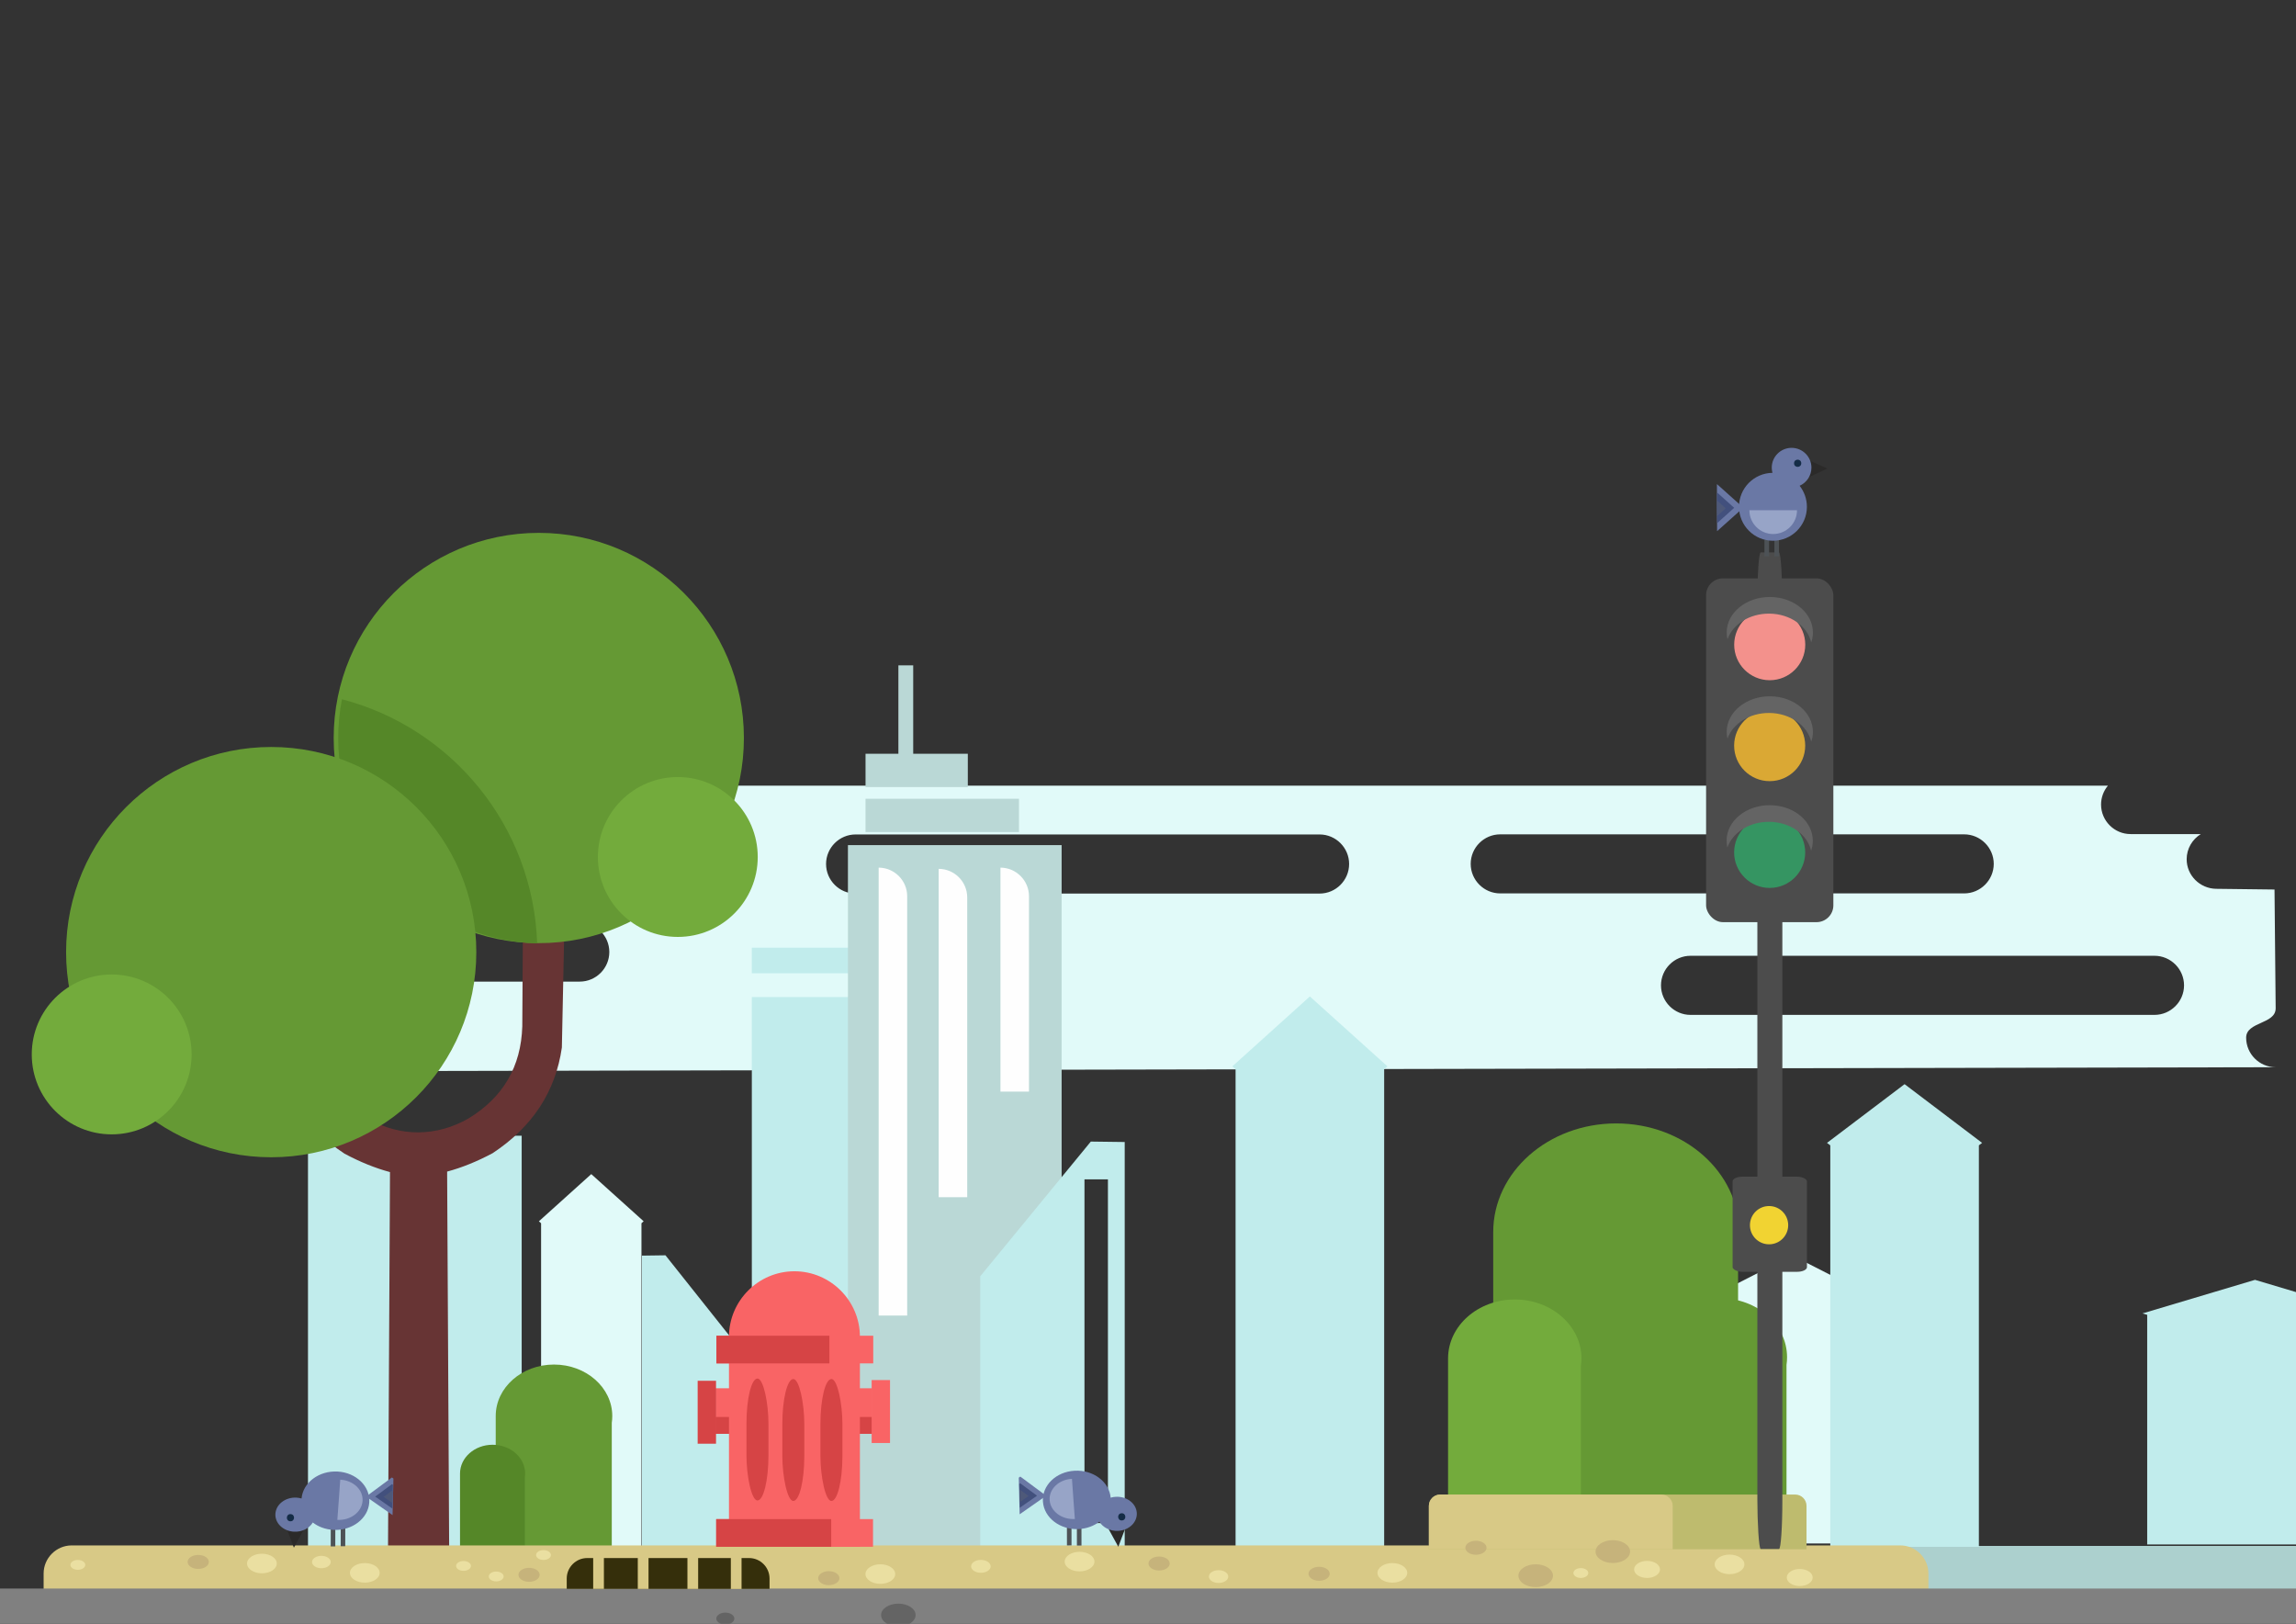 <?xml version="1.0" encoding="UTF-8"?>
<!DOCTYPE svg PUBLIC "-//W3C//DTD SVG 1.1//EN" "http://www.w3.org/Graphics/SVG/1.1/DTD/svg11.dtd">
<!-- Creator: CorelDRAW X8 -->
<svg xmlns="http://www.w3.org/2000/svg" xml:space="preserve" width="420mm" height="297mm" version="1.1" style="shape-rendering:geometricPrecision; text-rendering:geometricPrecision; image-rendering:optimizeQuality; fill-rule:evenodd; clip-rule:evenodd"
viewBox="0 0 42000 29700"
 xmlns:xlink="http://www.w3.org/1999/xlink">
 <rect x="0" y="0" width="42000" height="29700" fill="#333333" stroke="none"/>
 <defs>
  <style type="text/css">
   <![CDATA[
    .fil11 {fill:#FEFEFE}
    .fil30 {fill:#2B2A29}
    .fil34 {fill:#142C46}
    .fil15 {fill:#352F0B}
    .fil21 {fill:#359562}
    .fil32 {fill:#42507D}
    .fil18 {fill:#4C4C4C}
    .fil29 {fill:#4D5256}
    .fil33 {fill:#4E5979}
    .fil8 {fill:#558728}
    .fil25 {fill:#646464}
    .fil22 {fill:#646464}
    .fil24 {fill:#656565}
    .fil7 {fill:#659934}
    .fil3 {fill:#673434}
    .fil31 {fill:#6A78A5}
    .fil6 {fill:#73AB3C}
    .fil9 {fill:#73AB3C}
    .fil14 {fill:gray}
    .fil5 {fill:#86B757}
    .fil35 {fill:#97A4C7}
    .fil0 {fill:#ACD0CE}
    .fil10 {fill:#BAD8D6}
    .fil13 {fill:#BEBB6E}
    .fil2 {fill:#C1ECEC}
    .fil17 {fill:#C6B37B}
    .fil27 {fill:#D64445}
    .fil12 {fill:#D8C986}
    .fil20 {fill:#DAA834}
    .fil1 {fill:#E1FAF9}
    .fil16 {fill:#EADFA1}
    .fil23 {fill:#F1D332}
    .fil19 {fill:#F3918C}
    .fil28 {fill:#F96465}
    .fil26 {fill:#F96465}
    .fil4 {fill:#FDFDFE}
   ]]>
  </style>
 </defs>
 <g id="Слой_x0020_1">
  <path class="fil0" d="M34299 28274l9601 0c282,0 513,231 513,514l0 486 -10628 0 0 -486c0,-283 232,-514 514,-514z"/>
  <polygon class="fil1" points="9858,22337 10816,21474 11774,22337 11734,22373 11734,28274 9898,28274 9898,22373 "/>
  <rect class="fil2" x="5634" y="20772" width="3909" height="7510"/>
  <path class="fil1" d="M5685 14370l32874 0c-78,94 -125,214 -125,345l0 0c0,297 243,540 540,540l1285 0c-155,95 -259,266 -259,460l0 0c0,297 243,537 540,541l1067 13 21 2170c3,297 -540,243 -540,540l0 0c0,297 243,540 540,540l-36175 73c176,-90 298,-273 298,-483l0 0c0,-222 -137,-415 -330,-497 70,-91 112,-206 112,-329l0 0c0,-124 -42,-239 -113,-330l5186 0c297,0 540,-244 540,-541l0 0c0,-297 -243,-540 -540,-540l-4977 0c-97,-94 -230,-152 -375,-152l-33 0c5,-30 8,-60 8,-91l0 0c0,-297 -243,-540 -541,-540l-2234 0c140,-98 232,-260 232,-443l0 0c0,-4 0,-8 0,-12l0 -4c-1,-3 -1,-7 -1,-10l0 -2c0,-4 0,-8 -1,-12l0 -3c0,-3 -1,-7 -1,-10l0 -2c0,-4 -1,-8 -1,-12l-1 -4 -1 -8 -1 -4c0,-4 -1,-8 -2,-12l0 0 0 -1c0,-3 -1,-7 -2,-11l-1 -3c0,-3 -1,-6 -2,-10l0 -2c-1,-4 -2,-7 -3,-11l-1 -4 -2 -7 -1 -5c-1,-3 -2,-7 -3,-10l-1 -3c-1,-2 -2,-5 -3,-8l-1 -4c-1,-3 -2,-6 -3,-9l-3 -6 -2 -5 -2 -6 -3 -7 -1 -4 -4 -9 -2 -3 -3 -8 -2 -3 0 -1c-2,-3 -3,-5 -5,-8l0 0 -2 -6 -3 -4 -3 -5 -4 -8 -3 -5 -3 -6 -3 -4 -4 -6 -4 -6 -3 -6 -3 -4 -4 -6 -3 -4 0 0c-2,-2 -4,-5 -5,-7l-1 -1 -4 -5 -2 -3 -4 -5 0 -1 -6 -7 -5 -5 -2 -2 -5 -6 0 -1c-4,-4 -7,-8 -11,-12l-1 -1 -6 -6 -2 -2c-3,-3 -7,-7 -11,-11l0 0 -6 -6 -1 -1c-7,-6 -13,-11 -19,-17l-1 -1c-7,-5 -14,-11 -21,-16l0 -1 -7 -5 -2 -1c-6,-4 -13,-9 -20,-14l-2 -1c-7,-5 -15,-10 -22,-14l0 0c-8,-4 -15,-9 -23,-13l-1 0 2816 0c297,0 540,-243 540,-540l0 0c0,-93 -24,-181 -66,-258zm25239 3111l8487 0c297,0 541,243 541,541l0 0c0,297 -244,540 -541,540l-8487 0c-297,0 -540,-243 -540,-540l0 0c0,-298 243,-541 540,-541zm-3481 -2221l8487 0c297,0 541,243 541,540l0 0c0,297 -244,540 -541,540l-8487 0c-297,0 -540,-243 -540,-540l0 0c0,-297 243,-540 540,-540zm-11792 2l8488 0c297,0 540,243 540,540l0 0c0,298 -243,541 -540,541l-8488 0c-297,0 -540,-243 -540,-541l0 0c0,-297 243,-540 540,-540z"/>
  <path class="fil3" d="M7098 28287c0,0 12,-2283 36,-6850 -271,-73 -549,-185 -832,-337 -729,-481 -1151,-1125 -1266,-1932 0,0 -15,-679 -43,-2037 0,0 252,4 757,10 6,1093 10,1639 10,1639 22,737 349,1299 982,1685 583,334 1249,324 1830,-10 632,-386 960,-947 982,-1684 0,0 3,-547 10,-1639 504,-7 756,-10 756,-10 -28,1358 -42,2037 -42,2037 -116,807 -538,1451 -1266,1932 -283,151 -561,264 -833,337 24,4566 37,6849 37,6849 -413,0 -703,10 -1118,10z"/>
  <path class="fil4" d="M19393 24056c-107,269 -30,2822 -50,3380l339 -26 -33 -3366 -256 12z"/>
  <path class="fil5" d="M3147 19515l596 -80c-48,-229 -9,-158 -300,-176 -403,-67 -488,-25 -503,-460 -16,-433 -49,-518 362,-513l466 -76 -113 -163c-506,-63 -957,-19 -1042,491 -39,234 -23,467 92,670 197,350 167,175 442,307z"/>
  <path class="fil4" d="M19348 23965l300 26 40 -1804c-23,-262 -54,-259 -330,-227l-10 2005z"/>
  <path class="fil6" d="M1330 18339l-55 388c92,-55 185,-128 308,-177l4 632 419 55c53,-296 73,-646 -53,-889 -317,-60 -439,2 -623,-9z"/>
  <path class="fil6" d="M6675 15161c-99,439 -13,568 380,671l6 -864c-227,67 -187,37 -386,193z"/>
  <circle class="fil7" cx="9856" cy="13498" r="3752"/>
  <path class="fil8" d="M9826 17254c-2020,-59 -3639,-1716 -3639,-3750 0,-245 23,-484 68,-715 2005,523 3498,2314 3571,4465z"/>
  <circle class="fil7" cx="4961" cy="17414" r="3752"/>
  <circle class="fil9" cx="2043" cy="19285" r="1462"/>
  <circle class="fil9" cx="12399" cy="15674" r="1462"/>
  <path class="fil7" d="M11191 26022l0 2260 -2123 0 0 -2383c0,-521 477,-942 1066,-942 588,0 1066,421 1066,942 0,41 -3,83 -9,123z"/>
  <path class="fil8" d="M9601 27019l0 1263 -1186 0 0 -1332c0,-290 267,-526 595,-526 329,0 596,236 596,526 0,24 -2,47 -5,69z"/>
  <polygon class="fil2" points="13753,17333 16860,17333 16860,28315 13753,28315 13753,18236 16432,18236 16432,17801 13753,17801 "/>
  <rect class="fil10" x="15511" y="15457" width="3909" height="12858"/>
  <polygon class="fil2" points="12173,22959 13578,24726 13578,28274 11742,28274 11742,22965 "/>
  <path class="fil11" d="M16073 15869l0 0c287,0 522,235 522,523l0 7669 -522 0 0 -8192z"/>
  <path class="fil11" d="M17171 15891l0 0c287,0 522,235 522,522l0 5483 -522 0 0 -6005z"/>
  <path class="fil11" d="M18301 15869l0 0c287,0 522,235 522,523l0 3573 -522 0 0 -4096z"/>
  <rect class="fil10" x="15833" y="14609" width="2807" height="609"/>
  <polygon class="fil10" points="16434,12169 16705,12169 16705,13786 17704,13786 17704,14395 15833,14395 15833,13786 16434,13786 "/>
  <polygon class="fil2" points="22543,19503 23961,18225 25380,19503 25320,19557 25320,28291 22602,28291 22602,19557 "/>
  <path class="fil2" d="M19954 20879l-2023 2464 0 4945 2643 0 0 -7401 -620 -8zm-116 691l429 0 0 6287 -429 0 0 -6287z"/>
  <polygon class="fil1" points="31474,23631 32785,22962 34096,23631 34041,23659 34041,28230 31529,28230 31529,23659 "/>
  <polygon class="fil2" points="33421,20903 34840,19829 36258,20903 36199,20948 36199,28291 33481,28291 33481,20948 "/>
  <path class="fil7" d="M31794 22795l0 4767 -4479 0 0 -5028c0,-1097 1007,-1987 2249,-1987 1242,0 2249,890 2249,1987 0,88 -7,175 -19,261z"/>
  <path class="fil9" d="M28918 24986l0 2587 -2429 0 0 -2728c0,-595 546,-1078 1220,-1078 673,0 1220,483 1220,1078 0,48 -4,95 -11,141z"/>
  <path class="fil7" d="M32680 24965l0 2586 -2430 0 0 -2728c0,-595 546,-1078 1220,-1078 674,0 1220,483 1220,1078 0,48 -3,95 -10,142z"/>
  <path class="fil12" d="M1312 28265l33450 0c283,0 514,232 514,514l0 487 -34478 0 0 -487c0,-282 231,-514 514,-514z"/>
  <path class="fil13" d="M26344 27335l6496 0c113,0 206,93 206,206l0 795 -6908 0 0 -795c0,-113 93,-206 206,-206z"/>
  <path class="fil12" d="M26344 27335l4048 0c113,0 206,93 206,206l0 795 -4460 0 0 -795c0,-113 93,-206 206,-206z"/>
  <polygon class="fil2" points="39192,24022 41250,23408 43308,24022 43221,24048 43221,28248 39278,28248 39278,24048 "/>
  <path class="fil14" d="M-3793 29054l49223 0c446,0 811,365 811,811l0 0c0,445 -365,810 -811,810l-873 0 0 0c0,445 -365,810 -810,810l-8502 0c-445,0 -810,-365 -810,-810l0 0 -2500 0c-4,442 -367,804 -810,804l-11487 0c-444,0 -807,-362 -810,-804l-9986 0c-3,443 -367,804 -810,804l-8502 0c-444,0 -807,-361 -810,-804l-2513 0c-446,0 -811,-365 -811,-810l0 0c0,-446 365,-811 811,-811z"/>
  <path class="fil15" d="M10741 28496l2962 0c205,0 374,169 374,374l0 190 -3710 0 0 -190c0,-205 169,-374 374,-374z"/>
  <rect class="fil12" x="10851" y="28473" width="196" height="587"/>
  <rect class="fil12" x="11667" y="28474" width="196" height="587"/>
  <rect class="fil12" x="12575" y="28474" width="196" height="587"/>
  <rect class="fil12" x="13369" y="28475" width="196" height="587"/>
  <ellipse class="fil16" cx="16104" cy="28789" rx="272" ry="179"/>
  <ellipse class="fil16" cx="19748" cy="28561" rx="272" ry="179"/>
  <ellipse class="fil16" cx="25470" cy="28767" rx="272" ry="179"/>
  <ellipse class="fil16" cx="17943" cy="28648" rx="179" ry="118"/>
  <ellipse class="fil16" cx="22291" cy="28835" rx="177" ry="117"/>
  <ellipse class="fil16" cx="6673" cy="28767" rx="272" ry="179"/>
  <ellipse class="fil16" cx="8479" cy="28640" rx="136" ry="90"/>
  <ellipse class="fil16" cx="9077" cy="28833" rx="136" ry="90"/>
  <ellipse class="fil16" cx="9942" cy="28441" rx="136" ry="90"/>
  <ellipse class="fil16" cx="1424" cy="28621" rx="136" ry="90"/>
  <ellipse class="fil16" cx="28918" cy="28770" rx="136" ry="90"/>
  <ellipse class="fil16" cx="32922" cy="28852" rx="237" ry="156"/>
  <ellipse class="fil16" cx="30129" cy="28704" rx="237" ry="156"/>
  <ellipse class="fil16" cx="4791" cy="28596" rx="272" ry="179"/>
  <ellipse class="fil16" cx="5879" cy="28569" rx="171" ry="113"/>
  <ellipse class="fil17" cx="24130" cy="28784" rx="194" ry="128"/>
  <ellipse class="fil17" cx="21203" cy="28596" rx="194" ry="128"/>
  <ellipse class="fil17" cx="15161" cy="28864" rx="194" ry="128"/>
  <ellipse class="fil17" cx="9678" cy="28803" rx="194" ry="128"/>
  <ellipse class="fil17" cx="3626" cy="28567" rx="194" ry="128"/>
  <ellipse class="fil17" cx="26999" cy="28308" rx="194" ry="128"/>
  <ellipse class="fil17" cx="29503" cy="28378" rx="316" ry="209"/>
  <ellipse class="fil17" cx="28092" cy="28819" rx="316" ry="209"/>
  <ellipse class="fil16" cx="31638" cy="28612" rx="272" ry="179"/>
  <g id="_2875453757040">
   <g>
    <rect class="fil18" x="31209" y="10578" width="2328" height="6288" rx="308" ry="308"/>
    <rect class="fil18" x="32147" y="10104" width="457" height="18226" rx="61" ry="894"/>
    <rect class="fil18" x="31694" y="21521" width="1360" height="1740" rx="180" ry="85"/>
    <circle class="fil19" cx="32373" cy="11791" r="650"/>
    <circle class="fil20" cx="32372" cy="13637" r="650"/>
    <circle class="fil21" cx="32372" cy="15590" r="650"/>
    <path class="fil22" d="M31598 15500c-10,-42 -14,-85 -14,-130 4,-359 361,-647 796,-643 436,3 786,297 781,656 0,60 -11,119 -31,175 -69,-298 -385,-524 -766,-527 -362,-3 -670,196 -766,469z"/>
    <path class="fil22" d="M31600 13509c-10,-42 -15,-86 -14,-130 4,-359 361,-647 796,-644 436,4 785,298 781,657 -1,60 -11,119 -31,174 -69,-297 -385,-523 -767,-526 -362,-3 -669,196 -765,469z"/>
    <path class="fil22" d="M31600 11692c-10,-42 -15,-85 -14,-130 4,-359 361,-647 796,-643 436,3 785,297 781,656 -1,61 -11,119 -31,175 -69,-298 -385,-524 -767,-527 -362,-3 -669,196 -765,469z"/>
   </g>
   <circle class="fil23" cx="32361" cy="22408" r="350"/>
  </g>
  <rect class="fil24" x="35918" y="29878" width="6312" height="1010" rx="194" ry="1038"/>
  <ellipse class="fil25" cx="25866" cy="30119" rx="316" ry="209"/>
  <ellipse class="fil25" cx="21872" cy="30427" rx="316" ry="209"/>
  <ellipse class="fil25" cx="30356" cy="30681" rx="316" ry="209"/>
  <ellipse class="fil25" cx="16433" cy="29539" rx="316" ry="209"/>
  <ellipse class="fil25" cx="6839" cy="30573" rx="316" ry="209"/>
  <ellipse class="fil25" cx="12703" cy="29920" rx="316" ry="209"/>
  <ellipse class="fil25" cx="-3107" cy="29992" rx="316" ry="209"/>
  <ellipse class="fil25" cx="43798" cy="30573" rx="316" ry="209"/>
  <ellipse class="fil25" cx="21307" cy="30101" rx="165" ry="109"/>
  <ellipse class="fil25" cx="16774" cy="29865" rx="165" ry="109"/>
  <ellipse class="fil25" cx="25667" cy="30944" rx="165" ry="109"/>
  <ellipse class="fil25" cx="13268" cy="29603" rx="165" ry="109"/>
  <ellipse class="fil25" cx="26610" cy="29838" rx="165" ry="109"/>
  <ellipse class="fil25" cx="2914" cy="30128" rx="165" ry="109"/>
  <g id="_2875453813168">
   <rect class="fil26" x="13089" y="25391" width="2869" height="833"/>
   <rect class="fil27" x="13089" y="25916" width="2869" height="308"/>
   <path class="fil28" d="M14532 23251l0 0c659,0 1198,539 1198,1197l0 3843 -2395 0 0 -3843c0,-658 539,-1197 1197,-1197z"/>
   <rect class="fil26" x="13105" y="24430" width="2869" height="506"/>
   <rect class="fil26" x="13101" y="27784" width="2869" height="506"/>
   <rect class="fil27" x="12762" y="25254" width="336" height="1151"/>
   <rect class="fil26" x="15945" y="25241" width="336" height="1151"/>
   <rect class="fil27" x="13101" y="27784" width="2104" height="506"/>
   <rect class="fil27" x="13105" y="24430" width="2067" height="506"/>
   <rect class="fil27" x="14311" y="25222" width="402" height="2230" rx="744" ry="822"/>
   <rect class="fil27" x="15008" y="25222" width="402" height="2230" rx="744" ry="822"/>
   <rect class="fil27" x="13655" y="25213" width="402" height="2230" rx="744" ry="822"/>
  </g>
  <g id="_2875453810928">
   <rect class="fil29" x="32277" y="9871" width="83.616" height="304.316"/>
   <rect class="fil29" x="32459" y="9873" width="83.616" height="304.316"/>
   <polygon class="fil30" points="33091,8727 33114,8429 33427,8569 "/>
   <path class="fil31" d="M32773 8191c200,0 363,162 363,362 0,148 -89,275 -216,332 83,106 133,239 133,384 0,343 -278,621 -621,621 -343,0 -621,-278 -621,-621 0,-340 273,-616 612,-621 -8,-30 -13,-62 -13,-95 0,-200 163,-362 363,-362z"/>
   <polygon class="fil31" points="31407,8859 31410,8856 31890,9286 31410,9715 31410,9715 "/>
   <polygon class="fil32" points="31410,9011 31412,9009 31723,9288 31412,9567 31412,9567 "/>
   <polygon class="fil33" points="31411,9158 31412,9157 31568,9297 31412,9437 31412,9437 "/>
   <circle class="fil34" cx="32884" cy="8473" r="66"/>
   <path class="fil35" d="M32436 9332l-435 0c0,240 195,435 435,435 241,0 436,-195 436,-435l-436 0z"/>
  </g>
  <g id="_2875231226320">
   <rect class="fil29" transform="matrix(1.028 -0.002 0.002 1.204 19516.8 27908.5)" width="81.35" height="296.07"/>
   <rect class="fil29" transform="matrix(1.028 -0.002 0.002 1.204 19699.1 27911.2)" width="81.35" height="296.07"/>
   <polygon class="fil30" points="20279,27965 20578,27969 20457,28290 "/>
   <path class="fil31" d="M20795 27668c12,172 -140,320 -340,331 -147,8 -280,-62 -344,-168 -100,77 -230,127 -375,135 -343,18 -637,-206 -658,-501 -21,-295 239,-548 581,-566 340,-18 632,202 658,493 29,-9 61,-15 94,-16 200,-11 372,120 384,292z"/>
   <polygon class="fil31" points="18636,27026 18664,27006 19137,27357 18652,27696 18652,27696 "/>
   <polygon class="fil32" points="18645,27142 18663,27129 18970,27356 18655,27576 18655,27576 "/>
   <polygon class="fil33" points="18652,27254 18661,27248 18815,27362 18657,27472 18657,27472 "/>
   <circle class="fil34" transform="matrix(0.063 1.026 -1.026 0.063 20519.9 27742.7)" r="64"/>
   <path class="fil35" d="M19635 27415l-26 -368c-240,13 -423,188 -408,391 15,203 221,357 461,345l-27 -368z"/>
  </g>
  <g id="_2839971887600">
   <rect class="fil29" transform="matrix(-1.028 -0.002 -0.002 1.204 6316.27 27924)" width="81.35" height="296.07"/>
   <rect class="fil29" transform="matrix(-1.028 -0.002 -0.002 1.204 6133.93 27926.7)" width="81.35" height="296.07"/>
   <polygon class="fil30" points="5554,27980 5255,27985 5376,28306 "/>
   <path class="fil31" d="M5038 27684c-12,172 140,320 340,330 147,8 280,-61 344,-168 100,78 231,127 375,135 343,18 637,-206 658,-501 21,-294 -239,-548 -581,-566 -340,-18 -632,202 -658,493 -29,-9 -61,-14 -94,-16 -200,-10 -372,121 -384,293z"/>
   <polygon class="fil31" points="7197,27042 7169,27022 6696,27372 7181,27711 7181,27711 "/>
   <polygon class="fil32" points="7188,27157 7170,27145 6863,27372 7178,27592 7178,27592 "/>
   <polygon class="fil33" points="7181,27270 7172,27263 7018,27377 7176,27488 7176,27488 "/>
   <circle class="fil34" transform="matrix(-0.063 1.026 1.026 0.063 5313.14 27758.2)" r="64"/>
   <path class="fil35" d="M6198 27431l26 -368c240,12 423,187 408,390 -15,203 -221,358 -461,345l27 -367z"/>
  </g>
 </g>
</svg>
